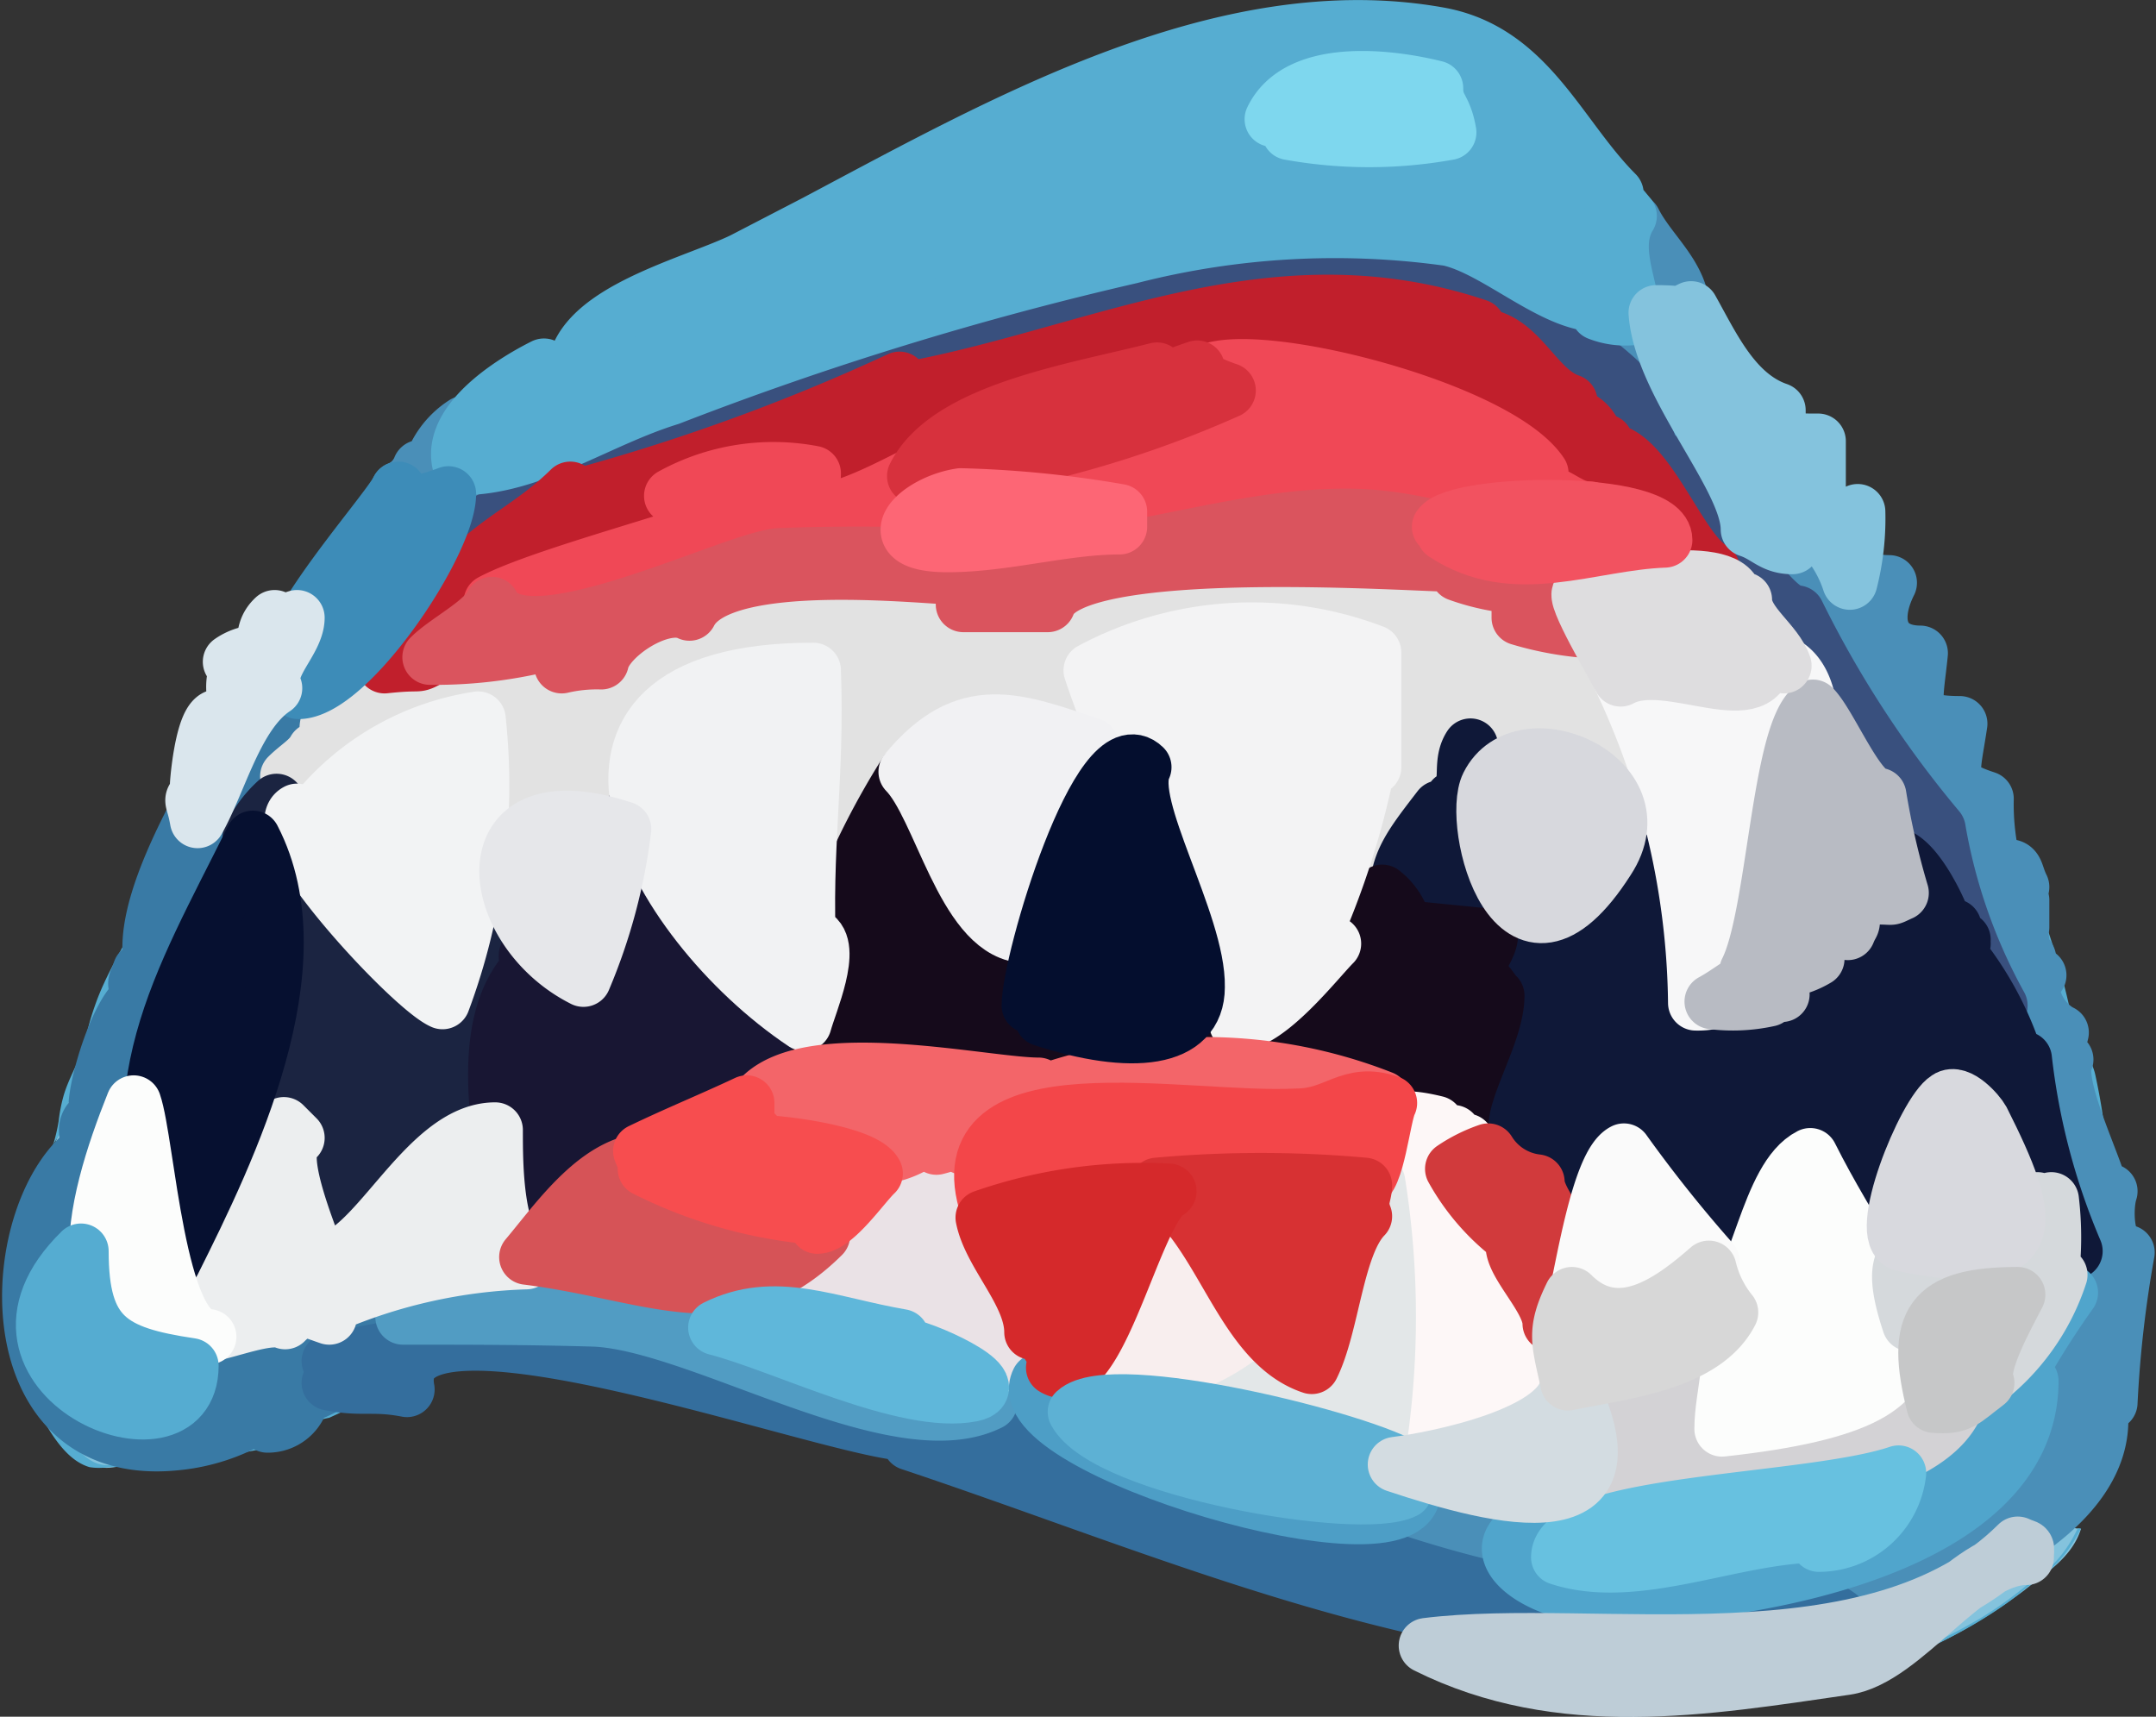 <svg xmlns="http://www.w3.org/2000/svg" viewBox="0 0 32.74 26.07"><rect x="0" y="0" width="32.74" height="26.07" fill="#333333" stroke="none"/><defs><style>.a4510927-bd99-4429-a42a-453d6afafe06,.aa9938cc-4e37-430c-9425-6649a9bc17ef{fill:#84c3dd;}.b00d40d9-67b9-41ad-b224-a83ebb1914c2,.b218158f-b809-40eb-aba9-50bdbdb7f716{fill:#56add1;}.b43a5662-e0b9-4089-b780-407569676e88{fill:#4a8fb8;stroke:#4a8fb8;}.a02af17e-79f2-4078-b7ea-b7dea3826f27,.a07c248d-8d8f-4051-bc9d-3e184973b024,.a1754e9e-08d8-4458-ade7-b2335e7d3f43,.a3889621-2141-43f7-944b-a6424cfd2e5f,.a4510927-bd99-4429-a42a-453d6afafe06,.a568ab92-c0fd-49d0-aa02-61f158f68183,.a6463b5c-6d1e-456b-9c42-d274d9e23970,.a6678879-bffc-4afc-b4bf-2a9dca1ca056,.a67443ba-f0bb-45c3-a886-b9f13844c50d,.a70a73b7-476e-4cde-9b7e-ed8af900f242,.a75c14d2-841f-4a92-bbcf-460306e8fae1,.a79a7b8d-5bb5-43cc-af4e-ce40efcbdf72,.a831209a-4630-4e48-a9cc-f611c4918dfc,.a882dc02-bdfc-466c-813f-0a470850a6ed,.aa9f3685-c074-4bd4-8b05-2ef3ba5b5f52,.ab01187a-54ef-452a-863c-c86e97fe3f53,.ada8e42f-c9ce-4f9e-87c1-996e2b19304d,.adccbbf5-5f95-4ed9-bb65-7fc723f7b5e3,.aea9a9e3-c2da-41a9-b27c-c0cebbd07c42,.af673603-1eac-41fe-afa6-0175cd09da5b,.b00d40d9-67b9-41ad-b224-a83ebb1914c2,.b1ee54da-2cf4-4e79-970d-f1a0fb3c37e2,.b2d0cb76-f82a-45e1-850a-863c7ff6bc4b,.b2e27a81-2a1f-475a-a07c-c0721339b09b,.b3d5470f-5488-4141-98b9-74801daff65e,.b43a5662-e0b9-4089-b780-407569676e88,.b5d260a6-4310-4dc8-b84a-c6f37239b552,.b5fc28dc-5b8f-44dd-86fb-299be01d5179,.b6487071-7c56-4d0d-a220-89b4996bfcac,.b670fd15-8c90-41c7-9c1d-122c8c55faa8,.b6dde46b-25f1-43d8-a3f6-a607be324cfa,.bad1f094-a5dd-4688-83ff-47e0160d330e,.bb7ec048-78b5-4b05-8d6a-ad68d8b11ba4,.bbef2b3a-fcee-405a-82c6-9d2daae8dc13,.be1995da-d178-49bc-a55a-262c6a6eada0,.be6bbe83-7e94-43a3-a24d-eb478831cf02,.be9d439a-1bc1-4027-8b63-96c58555e6e6,.bf497275-41af-4bab-8fad-92263504dea2,.bf75cc91-eda6-4095-a5bc-0b4a965aeefc,.bfb6951e-8bfb-4643-ab89-f9cde7b79705,.e315990f-b385-4e07-b73e-f6033e145121,.e47948ba-baa1-4d5f-9d89-2a50b9ba58c2,.e4abf0aa-b116-414e-ae7f-02d62bdebae7,.e7e00f77-247a-4d0b-bf22-89e37fb4e51d,.e8884b34-2bfb-4a36-98a2-9e022c1e05ee,.ed169543-3c47-4155-b213-8cf8470c8e4c,.edc3d647-a52e-463d-94d7-1b09b8eacd8f,.edfe286f-a0be-4a6b-85a2-5fb3c68097bc,.f154b35b-949d-49ec-9b27-959688e700a6,.f1d9194a-a8ab-43aa-861c-3e2cd20091e9,.f1dc2021-8cdb-4b23-82f2-96ebb9a0c5f6,.f4dbf6be-afdc-4762-929f-c4f32b09a9bf,.f6386027-ddd6-4d25-8e72-ea5fe13c21fa,.f70e7929-d415-4999-a98b-8fa0a6b40d55,.f99ab3c2-5faf-41fb-9f37-4b42770017d0,.fc2035e9-02b6-42e2-a7b2-3ba5b32c34e3,.fc8004c4-c47c-4074-8222-0371c8cddd21,.fe3bd52d-3e0e-4342-ba97-0ae4c156f964,.fee94bbd-e908-423a-a732-dcde7b348358{stroke-linecap:round;stroke-linejoin:round;stroke-width:0.84px;}.fe3bd52d-3e0e-4342-ba97-0ae4c156f964{fill:#39507e;stroke:#39507e;}.e47948ba-baa1-4d5f-9d89-2a50b9ba58c2{fill:#397aa5;stroke:#397aa5;}.b6dde46b-25f1-43d8-a3f6-a607be324cfa{fill:#e2e2e2;stroke:#e2e2e2;}.b00d40d9-67b9-41ad-b224-a83ebb1914c2{stroke:#56add1;}.f4dbf6be-afdc-4762-929f-c4f32b09a9bf{fill:#c11f2c;stroke:#c11f2c;}.f1d9194a-a8ab-43aa-861c-3e2cd20091e9{fill:#346e9d;stroke:#346e9d;}.a568ab92-c0fd-49d0-aa02-61f158f68183{fill:#0f1838;stroke:#0f1838;}.b6487071-7c56-4d0d-a220-89b4996bfcac{fill:#f04856;stroke:#f04856;}.bbef2b3a-fcee-405a-82c6-9d2daae8dc13{fill:#150a1b;stroke:#150a1b;}.aa9f3685-c074-4bd4-8b05-2ef3ba5b5f52{fill:#da545e;stroke:#da545e;}.a3889621-2141-43f7-944b-a6424cfd2e5f{fill:#50a5cc;stroke:#50a5cc;}.bf75cc91-eda6-4095-a5bc-0b4a965aeefc{fill:#1b2441;stroke:#1b2441;}.aea9a9e3-c2da-41a9-b27c-c0cebbd07c42{fill:#f3f3f4;stroke:#f3f3f4;}.b3d5470f-5488-4141-98b9-74801daff65e{fill:#181633;stroke:#181633;}.edfe286f-a0be-4a6b-85a2-5fb3c68097bc{fill:#becdd7;stroke:#becdd7;}.b670fd15-8c90-41c7-9c1d-122c8c55faa8{fill:#519cc3;stroke:#519cc3;}.af673603-1eac-41fe-afa6-0175cd09da5b{fill:#fdf7f7;stroke:#fdf7f7;}.fee94bbd-e908-423a-a732-dcde7b348358{fill:#eceeef;stroke:#eceeef;}.ada8e42f-c9ce-4f9e-87c1-996e2b19304d{fill:#d3d2d5;stroke:#d3d2d5;}.b2e27a81-2a1f-475a-a07c-c0721339b09b{fill:#eae2e6;stroke:#eae2e6;}.e7e00f77-247a-4d0b-bf22-89e37fb4e51d{fill:#f1f2f3;stroke:#f1f2f3;}.bb7ec048-78b5-4b05-8d6a-ad68d8b11ba4{fill:#f7f7f8;stroke:#f7f7f8;}.a70a73b7-476e-4cde-9b7e-ed8af900f242{fill:#f36569;stroke:#f36569;}.a75c14d2-841f-4a92-bbcf-460306e8fae1{fill:#b8bbc3;stroke:#b8bbc3;}.a4510927-bd99-4429-a42a-453d6afafe06{stroke:#84c3dd;}.e315990f-b385-4e07-b73e-f6033e145121{fill:#f2f3f4;stroke:#f2f3f4;}.e8884b34-2bfb-4a36-98a2-9e022c1e05ee{fill:#061030;stroke:#061030;}.b5fc28dc-5b8f-44dd-86fb-299be01d5179{fill:#4d9ec6;stroke:#4d9ec6;}.adccbbf5-5f95-4ed9-bb65-7fc723f7b5e3{fill:#f8eeee;stroke:#f8eeee;}.f1dc2021-8cdb-4b23-82f2-96ebb9a0c5f6{fill:#fcfdfc;stroke:#fcfdfc;}.bfb6951e-8bfb-4643-ab89-f9cde7b79705{fill:#e3e7e8;stroke:#e3e7e8;}.a882dc02-bdfc-466c-813f-0a470850a6ed{fill:#f34649;stroke:#f34649;}.be9d439a-1bc1-4027-8b63-96c58555e6e6{fill:#f1f1f3;stroke:#f1f1f3;}.a831209a-4630-4e48-a9cc-f611c4918dfc{fill:#d73133;stroke:#d73133;}.bf497275-41af-4bab-8fad-92263504dea2{fill:#d65357;stroke:#d65357;}.bad1f094-a5dd-4688-83ff-47e0160d330e{fill:#d5292b;stroke:#d5292b;}.be6bbe83-7e94-43a3-a24d-eb478831cf02{fill:#d7313d;stroke:#d7313d;}.a6678879-bffc-4afc-b4bf-2a9dca1ca056{fill:#3d8cb8;stroke:#3d8cb8;}.a6463b5c-6d1e-456b-9c42-d274d9e23970{fill:#040e2e;stroke:#040e2e;}.b5d260a6-4310-4dc8-b84a-c6f37239b552{fill:#5db1d4;stroke:#5db1d4;}.b1ee54da-2cf4-4e79-970d-f1a0fb3c37e2{fill:#67c1e0;stroke:#67c1e0;}.e4abf0aa-b116-414e-ae7f-02d62bdebae7{fill:#d5d9dc;stroke:#d5d9dc;}.f154b35b-949d-49ec-9b27-959688e700a6{fill:#f74d4f;stroke:#f74d4f;}.a79a7b8d-5bb5-43cc-af4e-ce40efcbdf72{fill:#55acd1;stroke:#55acd1;}.f99ab3c2-5faf-41fb-9f37-4b42770017d0{fill:#d13a3c;stroke:#d13a3c;}.a07c248d-8d8f-4051-bc9d-3e184973b024{fill:#d3dce1;stroke:#d3dce1;}.ab01187a-54ef-452a-863c-c86e97fe3f53{fill:#dedddf;stroke:#dedddf;}.f70e7929-d415-4999-a98b-8fa0a6b40d55{fill:#d7d8dd;stroke:#d7d8dd;}.b2d0cb76-f82a-45e1-850a-863c7ff6bc4b{fill:#5fb7da;stroke:#5fb7da;}.a67443ba-f0bb-45c3-a886-b9f13844c50d{fill:#fafafa;stroke:#fafafa;}.f6386027-ddd6-4d25-8e72-ea5fe13c21fa{fill:#dae6ed;stroke:#dae6ed;}.a02af17e-79f2-4078-b7ea-b7dea3826f27{fill:#d7d7d7;stroke:#d7d7d7;}.a1754e9e-08d8-4458-ade7-b2335e7d3f43{fill:#d8d9de;stroke:#d8d9de;}.fc2035e9-02b6-42e2-a7b2-3ba5b32c34e3{fill:#e6e7ea;stroke:#e6e7ea;}.edc3d647-a52e-463d-94d7-1b09b8eacd8f{fill:#7ed7ee;stroke:#7ed7ee;}.fc8004c4-c47c-4074-8222-0371c8cddd21{fill:#f25260;stroke:#f25260;}.be1995da-d178-49bc-a55a-262c6a6eada0{fill:#fd6675;stroke:#fd6675;}.ed169543-3c47-4155-b213-8cf8470c8e4c{fill:#c6c7c8;stroke:#c6c7c8;}</style></defs><g id="ff7789c7-cdf2-4c01-8fde-d0a317adab5a" data-name="Layer 2"><g id="bf8b3d4e-1878-433f-8b17-ee8796379221" data-name="Layer 1"><g id="eea0e2b1-b896-408b-8a55-7c30ca97d454" data-name="Layer 1"><path class="aa9938cc-4e37-430c-9425-6649a9bc17ef" d="M31.6,23.22c-.14.44-.54.67-.86.93a8.21,8.21,0,0,1-2.66,1.33,10,10,0,0,1-1.08.16c-3.28.76-6.3-1.25-9.19-2.76a16,16,0,0,0-2.13-1c-.92-.33-1.88-.51-2.81-.78-.41-.12,5.63,2.35,5.22,2.26s-5.37-1.85-5.92-1.89c-1.18-.11-4.59-1.1-5.76-.76a1.37,1.37,0,0,0-.5.21,2.17,2.17,0,0,1-.37.31c-.16.08-.32.19-.48.26s-.31.06-.45.13-.27.26-.44.31a9.48,9.48,0,0,1-1.39.27c-.1,0-.19.08-.3.09l-.43-.05c-.15,0-.29.05-.43.05-.42,0-.67-.35-.88-.7a3.82,3.82,0,0,1-.34-.74c0-.06,0-.39,0-.42A1.85,1.85,0,0,1,.52,19a2.58,2.58,0,0,1,.25-.42"/><path class="b218158f-b809-40eb-aba9-50bdbdb7f716" d="M.79,18.5s0,0-.05,0a2.46,2.46,0,0,0-.22.39,1.83,1.83,0,0,0-.27.75,3.84,3.84,0,0,0,.07.76c0,.14,0,.28,0,.42a.68.68,0,0,0,.07.2,3.85,3.85,0,0,0,.24.5c.17.29.39.66.73.76a.89.89,0,0,0,.28,0,2.21,2.21,0,0,1,.35,0,1.65,1.65,0,0,1,.32,0h.13c.1,0,.18-.07.27-.09s.25,0,.37-.06A7.4,7.4,0,0,0,4,22l.23-.07c.18-.06.28-.22.45-.3A1.45,1.45,0,0,1,5,21.53l.24-.11.24-.14a1.48,1.48,0,0,0,.21-.13A3.74,3.74,0,0,1,6,20.88a1.11,1.11,0,0,1,.3-.12,2.42,2.42,0,0,1,.45-.1,6.66,6.66,0,0,1,1.34.08c.68.09,1.36.23,2,.37l1.39.28.45.07.2,0,.28.07.29.08.47.14,1,.33,2.13.72.78.27.41.13.24.08.15,0,.06,0s.1,0,.12,0a0,0,0,0,0,0,0,.18.18,0,0,0-.07,0l-.06,0-.12-.08-.07,0-1-.45L14,21.54l-.75-.32h0l.34.09,1.17.3A9.29,9.29,0,0,1,16,22c.46.19.9.42,1.33.65l.8.43c1.19.63,2.37,1.31,3.61,1.84a10.56,10.56,0,0,0,3,.85,6.67,6.67,0,0,0,1.61,0l.41-.07c.13,0,.25-.06.38-.07s.49,0,.73-.09a2.8,2.8,0,0,0,.41-.13l.47-.17a7.22,7.22,0,0,0,1.45-.71,5.13,5.13,0,0,0,.6-.44,2.06,2.06,0,0,0,.8-.88s0,0,0,0a0,0,0,0,0-.05,0,1.94,1.94,0,0,1-.77.86,5.9,5.9,0,0,1-.7.5,9,9,0,0,1-1.57.73l-.35.12a2.46,2.46,0,0,1-.29.09c-.23.05-.48,0-.72.08l-.38.08-.41.06a7,7,0,0,1-1.59,0,12.31,12.31,0,0,1-4.12-1.38c-.62-.31-1.23-.64-1.84-1l-1.88-1a10.41,10.41,0,0,0-1.07-.5,18.64,18.64,0,0,0-2.06-.6l-.71-.18-.23-.06h0s0,0,0,0,0,.05.06.06h0l.19.08,1,.44,2.7,1.14.88.39a.05.05,0,0,1,0,0l-.4-.13-1.05-.35L14.16,22l-.93-.3c-.16-.05-.31-.11-.47-.15l-.36-.09-.22-.06-.2,0-.45-.07L10.07,21c-.65-.13-1.31-.26-2-.35a6.22,6.22,0,0,0-1.36-.08,3.1,3.1,0,0,0-.51.11,1.23,1.23,0,0,0-.26.12,2.69,2.69,0,0,0-.32.27l-.21.13-.24.14a.88.88,0,0,1-.22.1,2.85,2.85,0,0,0-.39.11c-.16.08-.26.24-.43.31a5.18,5.18,0,0,1-1,.21c-.12,0-.25,0-.37.06s-.18.07-.27.08a.37.37,0,0,1-.15,0l-.28,0c-.21,0-.41.09-.62,0s-.57-.5-.72-.78A3.42,3.42,0,0,1,.5,21a1.52,1.52,0,0,1-.06-.2c0-.13,0-.27,0-.41a3.71,3.71,0,0,1-.07-.74,1.73,1.73,0,0,1,.26-.73,2.88,2.88,0,0,1,.22-.38S.81,18.51.79,18.5Z"/><path class="aa9938cc-4e37-430c-9425-6649a9bc17ef" d="M24.43,3c.12.28.4.44.56.7.05.07.06.17.11.24s.17.13.23.21.12.31.22.44c.23.33.5.63.73,1a5.06,5.06,0,0,1,.24.46c.14.27.33.52.49.78s.28.53.45.77.29.35.42.52.2.32.33.46"/><path class="b218158f-b809-40eb-aba9-50bdbdb7f716" d="M24.42,2.93a0,0,0,0,0,0,0,3.29,3.29,0,0,0,.48.58l.08.12c.05.07.06.16.11.24s.19.14.25.24.11.28.2.41c.22.33.5.63.73.95.08.12.13.25.2.38a2.49,2.49,0,0,0,.15.28c.15.24.31.46.45.7s.25.48.41.7.27.31.4.47.2.32.32.46a0,0,0,0,0,.05,0s0,0,0,0S28,8.16,27.91,8s-.27-.31-.39-.47a6.85,6.85,0,0,1-.4-.69c-.14-.25-.31-.47-.45-.71-.06-.09-.11-.18-.16-.27a2.87,2.87,0,0,0-.2-.39c-.24-.32-.51-.62-.74-1-.08-.12-.11-.27-.19-.4a.58.58,0,0,0-.1-.12.93.93,0,0,1-.15-.13c-.05-.07-.06-.17-.11-.24l-.19-.24A1.78,1.78,0,0,1,24.46,3,0,0,0,0,0,24.42,2.93Z"/><path class="aa9938cc-4e37-430c-9425-6649a9bc17ef" d="M24.77,3.65c.12.18.24.37.37.54a6.44,6.44,0,0,1,.48.56,9.41,9.41,0,0,0,.58,1c.16.21.4.34.55.55.32.45.53,1,.85,1.44.11.15.25.26.36.4a9.22,9.22,0,0,1,.77,1.69,1,1,0,0,0,.3.39l.1.07s.1.12.07.1a.23.23,0,0,1-.08-.11s-.05-.15-.05-.11c0,.21.18.32.28.46a2.45,2.45,0,0,1,.24.58c.11.27.2.55.31.81a2.89,2.89,0,0,0,.35.73c.07.09.18.16.25.26a3,3,0,0,1,.4.8,11.42,11.42,0,0,1,.46,1.51,2.5,2.5,0,0,0,.13.54,3.14,3.14,0,0,1,.25.44c.17.62.16,1.26.28,1.89.06.26.18.5.23.78a6.24,6.24,0,0,1,0,1.83c0,.16-.09.3-.12.46s0,.26-.08.38-.17.22-.24.35-.3.53-.48.79"/><path class="b218158f-b809-40eb-aba9-50bdbdb7f716" d="M24.75,3.63a0,0,0,0,0,0,0,6.58,6.58,0,0,0,.38.54c.15.19.33.35.47.56s.35.66.58,1,.39.34.55.55a3.61,3.61,0,0,1,.33.53c.17.31.33.62.52.91.09.12.21.22.31.34a1.18,1.18,0,0,1,.19.25,14.82,14.82,0,0,1,.59,1.43,1.41,1.41,0,0,0,.34.46l.05,0a.93.93,0,0,0,.22.3,1.28,1.28,0,0,1,.15.25c0,.13.09.26.14.4l.33.86a3.57,3.57,0,0,0,.19.45,1,1,0,0,0,.16.26c.06.06.14.12.2.19a1,1,0,0,1,.19.29c.08.15.15.31.22.48a12.31,12.31,0,0,1,.47,1.57c0,.12.05.25.08.37a.82.82,0,0,0,.1.26,2.46,2.46,0,0,1,.17.27.75.75,0,0,1,0,.16,9.18,9.18,0,0,1,.18,1.17,4.85,4.85,0,0,0,.08.55c.05.32.2.62.25.94a5.52,5.52,0,0,1,0,1.22c0,.19,0,.38-.06.56s-.07.23-.1.34,0,.31-.09.46a1.72,1.72,0,0,1-.24.34l-.15.27-.33.52a0,0,0,0,0,0,.05s0,0,.05,0c.12-.17.22-.35.33-.52l.15-.27a1.78,1.78,0,0,0,.25-.36c0-.15,0-.31.09-.46s.07-.23.1-.34a5.51,5.51,0,0,0,.06-.57,5.7,5.7,0,0,0,0-1.24c0-.33-.2-.62-.25-.94S32,17.7,32,17.51a9.62,9.62,0,0,0-.18-1.18.77.77,0,0,0-.1-.25c0-.08-.11-.15-.15-.24a.7.7,0,0,1-.08-.2c0-.12,0-.24-.07-.37a11.45,11.45,0,0,0-.48-1.58,5.27,5.27,0,0,0-.22-.49,2,2,0,0,0-.2-.3c-.06-.07-.14-.12-.2-.19a1.2,1.2,0,0,1-.15-.24c-.08-.16-.14-.33-.21-.5l-.31-.81a3.17,3.17,0,0,0-.14-.4,1,1,0,0,0-.16-.26l-.1-.12h0s0-.08,0-.1l0,0,0-.07s0-.08-.05-.09h0s0,0,0,0h0l0,0L28.93,10a2,2,0,0,1-.33-.61,5.51,5.51,0,0,0-.51-1.22,5.08,5.08,0,0,0-.38-.43,2.44,2.44,0,0,1-.23-.33c-.18-.3-.34-.62-.51-.92-.07-.1-.13-.2-.2-.29A1.63,1.63,0,0,0,26.6,6a2.5,2.5,0,0,1-.38-.35c-.23-.3-.37-.65-.58-1a6.33,6.33,0,0,0-.47-.56c-.14-.17-.25-.36-.38-.53A0,0,0,0,0,24.75,3.63Z"/><path class="aa9938cc-4e37-430c-9425-6649a9bc17ef" d="M17.18,1.11c.29-.13.61-.18.9-.3L18.3.68A4.16,4.16,0,0,1,19.47.55a6.34,6.34,0,0,1,2.79.5c.19.09.39.13.58.24a4.64,4.64,0,0,1,.61.46c.24.18.44.4.67.6a2.34,2.34,0,0,1,.28.27c0,.06,0,.14.06.2a4.15,4.15,0,0,1,.33.89"/><path class="b218158f-b809-40eb-aba9-50bdbdb7f716" d="M19.94.52c-.19,0-.38,0-.57,0a5.25,5.25,0,0,0-.79.06,1.37,1.37,0,0,0-.29.07,1.86,1.86,0,0,0-.19.11l-.18.07c-.25.09-.51.14-.75.25,0,0,0,0,0,0a0,0,0,0,0,.05,0c.26-.12.54-.17.82-.28l.11,0,.15-.09a1.4,1.4,0,0,1,.31-.09,6.84,6.84,0,0,1,.79-.05h.56a6.66,6.66,0,0,1,1.41.2c.23.06.46.13.68.21l.26.12a5,5,0,0,1,.54.21,3.66,3.66,0,0,1,.5.38l.38.32c.13.12.25.25.39.36a1.28,1.28,0,0,1,.26.26.28.28,0,0,1,0,.12l.05.15a5.44,5.44,0,0,1,.22.5,2.8,2.8,0,0,1,.09.31s0,0,0,0,0,0,0,0a2.8,2.8,0,0,0-.09-.31c-.06-.17-.15-.34-.22-.51l0-.1a1.21,1.21,0,0,0-.05-.18,1.54,1.54,0,0,0-.29-.28l-.44-.4c-.13-.13-.28-.24-.42-.36a2.47,2.47,0,0,0-.42-.3A3.6,3.6,0,0,0,22.32,1L22.05.93a5.39,5.39,0,0,0-.68-.22A6.31,6.31,0,0,0,19.94.52Z"/><path class="aa9938cc-4e37-430c-9425-6649a9bc17ef" d="M.53,19.07a5.58,5.58,0,0,1,.36-1.85A4.56,4.56,0,0,1,1,16.58c.08-.22.2-.41.26-.64a5,5,0,0,1,.26-.83c.2-.42.46-.82.63-1.27s.27-.63.4-.95.14-.48.25-.72a8.7,8.7,0,0,0,.5-.83A7.58,7.58,0,0,1,3.92,10c.24-.4.57-.74.83-1.13A12.54,12.54,0,0,1,6.81,6.34a3.24,3.24,0,0,1,.43-.4c.23-.16,2.31-1.18,2.53-1.35s1.28,1.07,1.63.89c.16-.08,1-.38,1.14-.47s.55-.41.84-.55.23-.5.57-.68-.41-.6.08-.49c6.07,1.39,7.06,3.94,7.19,5.05.3,2.46-9.8,2.46-9.55,2.33s5,.77,5.18.69c.38-.16,7.75-5.49,8.14-5.6.79-.24-5.71-4.33-5-4.69"/><path class="b218158f-b809-40eb-aba9-50bdbdb7f716" d="M20,1c-.16.09,0,.28,0,.38a5.13,5.13,0,0,0,.86.82c1,.89,2.18,1.67,3.24,2.54a5.8,5.8,0,0,1,.73.67.63.63,0,0,1,.12.18.07.07,0,0,1,0,.06.05.05,0,0,1-.05,0l-.08.06-.43.27c-.45.27-.87.58-1.3.88L21.24,8.27a2,2,0,0,0,0-.24,3.46,3.46,0,0,0-.39-1A5.66,5.66,0,0,0,19,5.24,12.43,12.43,0,0,0,15.69,3.7c-.45-.14-.91-.27-1.38-.38L14,3.25a.19.19,0,0,0-.13,0c-.06,0,0,.09,0,.12s.18.17.16.28-.06.08-.11.11l-.14.11,0,.06c-.09.13-.13.31-.25.42a.86.86,0,0,1-.2.13,1.53,1.53,0,0,0-.21.14l-.48.33a3.93,3.93,0,0,1-.52.23l-.52.2-.14.06,0,0h-.21l-.06-.05-.08,0a1.7,1.7,0,0,0-.14-.1c-.23-.17-.44-.38-.68-.55a.84.84,0,0,0-.34-.17.31.31,0,0,0-.2.07l-.12.07-.4.22c-.41.22-.82.42-1.24.63-.22.12-.45.23-.67.36a2.37,2.37,0,0,0-.34.29,3.83,3.83,0,0,1-.29.28A11.66,11.66,0,0,0,5.26,8.06c-.14.18-.26.37-.39.56L4.59,9a10.16,10.16,0,0,0-.82,1.16,6.07,6.07,0,0,0-.34.79,4,4,0,0,1-.2.48c-.14.28-.36.51-.48.81s-.11.36-.18.53-.19.47-.29.7-.2.51-.33.75-.36.64-.49,1-.13.46-.2.69-.23.49-.3.75a2.41,2.41,0,0,0-.07.37,2.82,2.82,0,0,1-.07.31,7.78,7.78,0,0,0-.3,1.15,2.1,2.1,0,0,0,0,.56s0,0,0,0,0,0,0,0a2.51,2.51,0,0,1,0-.55,11.24,11.24,0,0,1,.3-1.14A3,3,0,0,0,1,17.06c0-.12,0-.24.06-.36s.23-.49.3-.75.12-.46.2-.69.33-.65.49-1,.22-.5.33-.76.21-.46.29-.69.14-.44.24-.65.3-.45.42-.69a4.42,4.42,0,0,0,.24-.6c.11-.26.22-.53.35-.77.25-.45.61-.82.89-1.24s.41-.61.62-.9A12.2,12.2,0,0,1,6.68,6.5l.22-.21c.12-.11.23-.23.36-.33l.16-.09.24-.13.65-.33,1.12-.58.3-.17s.07-.06.11-.06a.29.29,0,0,1,.18.05,1.81,1.81,0,0,1,.29.19l.4.33a2.23,2.23,0,0,0,.24.19l.14.09.08,0h.23l0,0,.14,0L12,5.28A4.71,4.71,0,0,0,12.63,5c.19-.11.37-.26.55-.38a1.33,1.33,0,0,0,.41-.29c.09-.11.12-.25.21-.37a.1.1,0,0,1,0,0c.08-.08.23-.12.27-.24A.33.33,0,0,0,14,3.39l-.07-.08h0l.15,0,.64.16c.57.15,1.13.32,1.68.52a11.12,11.12,0,0,1,2.9,1.51,5.29,5.29,0,0,1,1.42,1.56,3.55,3.55,0,0,1,.31.69,2.13,2.13,0,0,1,.1.42s0,.08,0,.12l-2.46,1.73a17.23,17.23,0,0,1-1.88.34c-.95.13-1.91.21-2.88.25-.52,0-1,0-1.56,0h-.25l-.28,0h-.06s-.19,0-.18,0,.14.05.18.05h.43c.37,0,.73.1,1.09.15l2,.31.75.11.57.06.21,0s.14-.08.17-.1l.42-.28,1.1-.76.19-.13c.29-.08.58-.15.87-.25a5.33,5.33,0,0,0,.85-.37,2.43,2.43,0,0,0,.46-.33,1.16,1.16,0,0,0,.32-.5.93.93,0,0,0,0-.33L23.2,7c.46-.32.91-.65,1.38-.94l.34-.21.09,0s.06,0,.08-.07-.09-.24-.15-.31a5.21,5.21,0,0,0-.73-.68c-.69-.57-1.4-1.1-2.11-1.64-.35-.28-.71-.55-1.06-.85a6.32,6.32,0,0,1-.89-.82l-.06-.08c-.05-.06-.14-.18,0-.24a0,0,0,0,0,0-.05A0,0,0,0,0,20,1ZM21.19,8.4a1.41,1.41,0,0,1,0,.2,1.21,1.21,0,0,1-.52.7,4.78,4.78,0,0,1-1.58.66l-.18,0Zm-2.65,1.77,0,0c-.41.29-.81.57-1.23.85l-.32.22-.1.05h0l-.41,0L16,11.23l-.78-.11-2.4-.37h-.07c.7,0,1.4,0,2.1-.08s1.67-.14,2.5-.26C17.72,10.34,18.13,10.26,18.54,10.17Z"/><path class="b43a5662-e0b9-4089-b780-407569676e88" d="M16,20.83c-.19.1-.13,0-.13.27L15.83,21c-.7.7,5.44,3,5.63,1.67h-.13c0-.18,0-.09-.07-.27,1.67-.23,3.54.5,5.29.34v.13c-.81,0-1.58.14-2.41.14-3.24,0,2.16,2.23,4.69.33.41-.31,2.74-1.79,1.81-2.41.14-.41.59-.78.8-1.21-.29-.14.08-.94,0-1.34-.16-.86-.53-1.44-.67-2.27-.45,0-.67-1.95-1-2.28.22-.44-.2-.81-.34-1.21H29.3c0-1.53-2.3-2.89-2.75-4.22-.8,0-1.47-1.6-1.67-2.21h-.2A3.81,3.81,0,0,0,22.8,4.35V4.22c-.86,0-1.65-.4-2.61-.4-2.64,0-7.49.81-9.79,2.34l.34.13C9.19,7.07,7.7,8,6.18,8.77c0-.64,1.5-1.49-.2-1.07l.14-.13-.07-.14a.59.59,0,0,0,.33-.33l.14.07a1.23,1.23,0,0,1,.53-.74c.06.16-.25.56-.06.67.62.35,2.4-.78,3.08-1,3.06-1,6.21-2.35,9.51-2.54.18,0,4.69.12,4.69,1.2a1.11,1.11,0,0,1,.54.07c0-.45.06-.87-.27-1.21l.27-.26c.24.48.74.83.74,1.4l-.34-.06c-.09,1.36.68,3.17,2,3.61,0-.33,0-.18-.06-.46.81,0,.54,1,1.54,1-.3.6-.12,1.07.47,1.07-.08.81-.23,1.07.6,1.07-.12.81-.24.93.4,1.14a3.85,3.85,0,0,0,.13,1.08c.37-.12.28,0,.41.26-.19.1-.1,0-.27.2h.27v.41l-.07-.14c-.21.11-.18.34.07.34l-.07.13c.18.09.23.15.13.34l.2.06c-.24.25.05.73.34.87-.08.33-.13.21.07.41-.18.35.43,1.58.53,2h.14c-.08.24-.08.93.26.93a17.71,17.71,0,0,0-.26,2.28c-.25.16-.17.06-.27.27h.13c0,1.75-3.3,2.88-4.69,2.88-5.18,0-9-2-13.93-3.21.57-.08,1.25.31,1.74.06a.79.79,0,0,0-.6-.67A2.41,2.41,0,0,1,16,20.83Z"/><path class="fe3bd52d-3e0e-4342-ba97-0ae4c156f964" d="M6.18,10.18a2.85,2.85,0,0,1-.67.27v.2c-.63-.21-.53.5-.53.87l-.2-.13c-.08.15-.26.25-.41.4h.14c-.2.39-.52.63-.74,1.07-.42-.42.52-1.23.67-1.67,1-2.87,3.89-3.69,6.3-4.9l-.27-.13C12.09,4.54,21.21,3.69,22.8,4.22c0,.52,2.73,1.75,2.08,2.41.19.1.12,0,.2.27.23,0,.74.88.74,1.14.51.12,1.09,1.27,1.47,1.27a16.3,16.3,0,0,0,2.14,3.28,8.5,8.5,0,0,0,.94,2.68c-.21-.1-.63-.75-.53-.94H29.7l.14-.06c-.18-.09-.14,0-.14-.2-.39,0-1-1.57-1.14-2h-.13c0-1-1.94-2-1.94-3h-.14c0-.67-1.58-1.58-1.81-2.28h-.13V6.7h-.14a.48.48,0,0,0-.4-.41v-.2a2.76,2.76,0,0,1-1.07-.93c-.2,0-.33,0-.33-.21-.91,0-1.83-.46-3-.46-2.08,0-4,1.1-5.9,1.47.18-.09.14,0,.14-.2a41.12,41.12,0,0,1-5,1.81V7.43C8,7.89,7.4,7.94,7,8.77l-.14-.06c-.48.48-.93.76-.93,1.4Z"/><path class="e47948ba-baa1-4d5f-9d89-2a50b9ba58c2" d="M12.62,21A12.58,12.58,0,0,1,11,20.7v-.13c-2,0-4.09-.65-6,.13l.2.13c-.11.22-.58.36-.81.47l.14.07a.53.53,0,0,1-.47.27L4,21.44a2.91,2.91,0,0,1-1.34.47c-2.82.28-2.58-3.62-1.27-4.49-.14-.28-.09-.44.2-.54v-.13l-.13.06c0-.36.35-1.51.67-1.67-.09-.27-.09-.14,0-.4h.2c-.37-1.11,1.36-3.54,1.87-4.56.19.18.08.11.34.2v.14h.13C4,11.81.73,19.07,1.69,20s2.05-.25,2.68.07A.48.48,0,0,1,5,20l.07-.2H5a7.39,7.39,0,0,1,4.29-.4l-.07.13a3,3,0,0,0-.94,0l.07.13c-1.37-.05-1.44-.31-2.21.21a21.12,21.12,0,0,1,6.5.93Z"/><path class="b6dde46b-25f1-43d8-a3f6-a607be324cfa" d="M7.46,13.26c-.56-.55-.18-1.56-.2-2.34a3.94,3.94,0,0,0-2.62,1.61c-.17-.09-.13,0-.13-.21l-.14.07-.13-.13c.1-.16.19-.31.27-.47H4.37c.15-.15.33-.25.41-.4.18.09.09.09.26,0-.18-.48,0-.48.27-.87l.2.13v-.2a17.31,17.31,0,0,0,3-.74c.08.25.1.14,0,.34.47.07.27.11.6,0,0-.35,1-.92,1.34-.74.78-.78,3.4-.66,4.16-.54v.41H15.9V9c.46-.11,1.09-.42,1.54-.27.54-1.07,3.63-.35,4.69-.2v.14a3.18,3.18,0,0,1,1,.2v.2h.13c-.2.1-.12,0-.2.27a4.86,4.86,0,0,1,1.2.2c0,1.06,1.46,2.41,1.08,3.55-.25,0-.37-.08-.61,0V13c-.24.17-.13.17-.33.07.59-1.19-.77-2.18-1.81-1.14a1.9,1.9,0,0,0-.27-.53c-.25.25.05.57-.27.73.23,0,.2.13.2.34-.75-.75-1.42,2.12-2.34,1.81a12.4,12.4,0,0,0,.87-2.75l.07.13V9.91a5.17,5.17,0,0,0-4.29.27,2.7,2.7,0,0,0,.6,1.07c-.13.14-.2.27-.33.4-.1-.19,0-.11-.27-.2,0-1.62-3,.3-3.28.61s-.45,2.39-.94,2.14l-.07.27c-.08-1.58.13-2.64.07-4.29-.81,0-2.54.31-2.95,1.14-.17.34.7,1,.13,1.27S7.46,12.11,7.46,13.26Z"/><path class="b00d40d9-67b9-41ad-b224-a83ebb1914c2" d="M8.26,5.56c0,.3-.12.39-.4.53.21,0,1.47-.47.94-.73.35-.72,1.8-1.08,2.48-1.41l1.1-.57C15.23,1.87,18.6-.06,21.86.53c1.36.25,1.81,1.54,2.68,2.41l-.06.14c.19.09.09,0,.26.2-.28.46,0,1,.07,1.54a1.12,1.12,0,0,1-.54-.07V4.62c-.69,0-1.55-.84-2.27-1a12.51,12.51,0,0,0-4.83.27,51,51,0,0,0-7,2.15C9.07,6.38,8.09,7.1,7,7.1,6.77,6.44,7.74,5.82,8.26,5.56Z"/><path class="f4dbf6be-afdc-4762-929f-c4f32b09a9bf" d="M24.81,8.44v-.2h.47V8.1a8.48,8.48,0,0,1-1.21-.2l.07-.13c-.35,0-.45-.28-1-.34.16-.17.07-.1.26-.2C22.57,6,19.2,5.24,18,5.62c0,.3.14.16.14.41-.28,0-.4.15-.67.06.1-.21.06-.08.06-.4a14.05,14.05,0,0,0-3.35.81c-.56.33-1,1.34-2,1.34,0-.23.14-.37.14-.61a3.2,3.2,0,0,0-2.15.34,4.22,4.22,0,0,0,1.34.13c0,.79-1.61.51-2.07.6a8,8,0,0,0-3,1.68h.13c-.31.16-.08.06-.73.13,0-.66.44-.91.93-1.4L7,8.77C7.61,8.15,8.08,8,8.66,7.43v.14a30.71,30.71,0,0,0,5-1.81c0,.18,0,.11-.14.2,3-.49,5.71-2.08,8.92-1v.14c.63,0,.86.82,1.4,1v.2a.48.48,0,0,1,.4.41h.14v.13C25,6.83,25.5,8.38,26,8.64,25.24,8.9,25.25,8.44,24.81,8.44Z"/><path class="f1d9194a-a8ab-43aa-861c-3e2cd20091e9" d="M13.82,21.91v-.14c-1.11,0-8-2.58-7.64-.67C5.66,21,5.5,21.1,5,21l.27-.13c-.16-.24-.06-.2-.27-.2a14.59,14.59,0,0,1,6-.13v.13c4.34,0,8.55,3.11,12.86,3.68,1.17.16,3.41-.48,4.16.27C23.07,25.64,18.44,23.45,13.82,21.91Z"/><path class="a568ab92-c0fd-49d0-aa02-61f158f68183" d="M26.28,19.9c-.45-.91-1.27-1.61-1.67-2.42-.42.22-.23,1.11-.6,1.48-.29-.43-1.75-1.45-1.75-1.68h-.13a4.3,4.3,0,0,0-.2-2H21.8c0-.28-.11-1.2-.47-1.2-.27-.8,0-1.12.53-1.81a1.65,1.65,0,0,1,.47.2c-.06-.2,0-.34-.27-.34.3-.15.08-.51.27-.8.24,1,.67,1.88.87,2.88.54,0,.9-.73,1.21-1.14.2.1.09.1.33-.07v.14c.24,0,.37-.08.61,0l.06-.2a7.81,7.81,0,0,1,.34,2.28h1.14l-.14-.07c.25-.08.14-.1.34,0-.16-.33-.08-.4.2-.6v.2c.34,0,.21-.16.33-.41h-.26l.2-.2v.14c.18-.09.11,0,.2-.2v.13c.25-.08.14-.1.33,0,.09-.17.07-.08.07-.27L28,14c0-.22.13-.31.13-.54l.4.07v.13c.46,0,.4-.28.27-.67.3.1.63.76.74,1.08h.13c0,.18,0,.11.14.2l-.14.06h.14l-.07.14a5,5,0,0,1,.87,1.61h.13A10.4,10.4,0,0,0,31.51,19c-.24.12-.12,0-.2.41-.23-.12-.12-1.08-.13-1.21l-.14.13c-.24-.73-1-1.13-1.34-1.74-.52.26-.38,2.68-1.07,2.68,0-.63-.87-1.21-1.14-1.74C27.08,17.76,26.52,19.42,26.28,19.9Z"/><path class="b6487071-7c56-4d0d-a220-89b4996bfcac" d="M22.06,8.1,21.86,8c.51-.76,1.93.42,2.28-.27-.35,0-.45-.28-1-.34.16-.17.07-.1.26-.2-.71-1.07-5-2.08-5.22-1.4.25,0,.09,0,.47.13a7.41,7.41,0,0,1-3.29.74c-.95.07-2.18,1.14-3.15,1.14,0-.23.14-.37.14-.61a3.2,3.2,0,0,0-2.15.34,4.22,4.22,0,0,0,1.34.13c0,.24-3.19,1-4.08,1.48.47.93,3-.43,3.68-.61a17.13,17.13,0,0,1,4.29-.06c1.13,0,2.28-.53,3.42-.61S21,8.1,22.06,8.1Z"/><path class="bbef2b3a-fcee-405a-82c6-9d2daae8dc13" d="M10.87,16.88c0-.69.34-1.44.34-2,.49,0,.58.53,1,.67a11.57,11.57,0,0,1,1.55-3.82,16.1,16.1,0,0,0,1.87,2.55c.24.32.34.61.95.61,0,.1-.75.49-.75.59,2.52,0,1.54-1.66,1.54-3.75.43,1.28,1,2.53,1.41,3.82.76,0,1.75-1.44,2.21-2a.94.94,0,0,1,.34.54l1.3.13c0,.38-1.47,2-.83,1.07s.86-.17.93-.17c0,.63-.65,1.51-.53,2.12l-.14.06v-.13H21.8V17a9.29,9.29,0,0,0-6-.4v-.13A14.29,14.29,0,0,0,10.87,16.88Z"/><path class="aa9f3685-c074-4bd4-8b05-2ef3ba5b5f52" d="M24.21,9.58a4.87,4.87,0,0,1-1.14-.2V9.24l.2-.06c-.19-.1-.13,0-.13-.27a3.42,3.42,0,0,1-1-.2V8.57c-.62,0-5.9-.39-6.23.61H14.63V8.77c-.5,0-3.69-.39-4.16.54-.42-.21-1.26.35-1.34.74a2.35,2.35,0,0,0-.6.06c.09-.26.09-.13,0-.4a7,7,0,0,1-2,.27c.25-.25.8-.52.94-.8.46.93,3.59-.66,4.35-.74a31.07,31.07,0,0,1,3.62.07c1.66,0,3.32-.67,5-.67,1.56,0,2.66.79,4.28.46a1.5,1.5,0,0,0,.47.47c-.23.47-1-.19-1.27.34C24.16,9.33,24.05,9.18,24.21,9.58Z"/><path class="a3889621-2141-43f7-944b-a6424cfd2e5f" d="M31.24,19.49l.2.14a13.17,13.17,0,0,0-.8,1.27l.2.07c0,2.64-4.58,3.28-6.43,3.28-1.5,0-2.82-1.47,1.07-1.27-4.81.69.54.6,2.14.33v.14a1.24,1.24,0,0,0,1.21-1.08c-.84,0-1.66.56-2.55.34C28.15,22.4,30.59,21.44,31.24,19.49Z"/><path class="bf75cc91-eda6-4095-a5bc-0b4a965aeefc" d="M8.06,14.67c-.48.48-.06,2.16-.54,2.48A13,13,0,0,0,5,19c-.17.18.07.14-.2.14a6.45,6.45,0,0,0-.47-1.81l.14-.07-.14-.13c-.64.43-.36.4-.73.4,0-.79.81-4.21.2-4.82a1.77,1.77,0,0,1,.4-.54,6,6,0,0,0,2.48,3c.23-.47.18-1.84.67-2.08A14.82,14.82,0,0,0,8.06,14.67Z"/><path class="aea9a9e3-c2da-41a9-b27c-c0cebbd07c42" d="M20.25,14.33c-.2,0-.09,0-.33-.06a12.4,12.4,0,0,0,.87-2.75l.07.13V9.91a5.17,5.17,0,0,0-4.29.27c.6,1.8,1.6,3.52,2.21,5.36C19.26,15.54,20,14.58,20.25,14.33Z"/><path class="b3d5470f-5488-4141-98b9-74801daff65e" d="M8.06,14.67c-.1-.2-.08-.09,0-.34.33,0,.51.39.8.54,0-.88.74-1.73.74-2.55.29,0,1.56,2.12,1.74,2.48-.35.18.34.34.32.87,0,.34-.72,1.07-.79,1.28A35.28,35.28,0,0,1,7.79,19C7.79,17.83,7.05,15.68,8.06,14.67Z"/><path class="edfe286f-a0be-4a6b-85a2-5fb3c68097bc" d="M30.64,23.45c.17.08.13,0,.13.2-.91,0-1.85,1.54-2.74,1.67-2.14.31-4.33.69-6.37-.33C24.22,24.67,28.46,25.62,30.64,23.45Z"/><path class="b670fd15-8c90-41c7-9c1d-122c8c55faa8" d="M13.69,20.43V20.3a16.09,16.09,0,0,1-2.55-.47c-.08.16-.1.25-.27.33.69,0,3.89,1.35,4.09.74l.07.4c-1.41.71-4.4-1.2-6-1.27C8,20,7.08,20,6.12,20c.46-.69,1.53-.29,2.21-.27l-.07-.13a1.76,1.76,0,0,1,.94,0l.07-.13a6.58,6.58,0,0,1-1.41-.14A14.77,14.77,0,0,1,15,20.57C14.64,20.76,14.09,20.51,13.69,20.43Z"/><path class="af673603-1eac-41fe-afa6-0175cd09da5b" d="M20.66,22.11l.26-.07A21.42,21.42,0,0,1,21,18l-.27.14c.23-.92.1-1.32,1.08-1.08v.14h.26v.13h.2v.14h.14c0,.2-.16.22-.34.33.33.33.55.81.94,1.07l-.07.14c.23.22.41,1.14.74,1.14-.17.34.16.5.2.87C24,22,21,22.21,20.66,22.11Z"/><path class="fee94bbd-e908-423a-a732-dcde7b348358" d="M2.9,20.3c0-1.52-.13-2,1.41-3.22l.2.2c-.37.19.22,1.53.33,1.88.83,0,1.59-2,2.68-2,0,.55,0,1.67.47,2a8.15,8.15,0,0,0-3,.67L5,20c-.3-.1-.41-.19-.67.07C4.05,19.94,3.29,20.3,2.9,20.3Z"/><path class="ada8e42f-c9ce-4f9e-87c1-996e2b19304d" d="M24.14,22.78A2.63,2.63,0,0,0,23.87,21c.74,0,1.85-.22,2.21-.94a2.64,2.64,0,0,1,.07,1.67c.66,0,3-.42,3-1.34.11.33.18.67.27,1h.26C29,22.73,25.08,22.74,24.14,22.78Z"/><path class="b2e27a81-2a1f-475a-a07c-c0721339b09b" d="M16,20.77a12,12,0,0,1-4.22-1.08,17.65,17.65,0,0,1,2.48-2.61c0,.21,0,.09-.07.34.34-.09.18-.1.47,0C14.69,18.57,16,19.78,16,20.77Z"/><path class="e7e00f77-247a-4d0b-bf22-89e37fb4e51d" d="M12.35,14.2l-.07.27c-.08-1.58.13-2.64.07-4.29-4.54,0-2.46,3.81-.14,5.36C12.29,15.24,12.68,14.37,12.35,14.2Z"/><path class="bb7ec048-78b5-4b05-8d6a-ad68d8b11ba4" d="M24.61,10.31c.78-.39,1.57.33,2.21,0L26.75,10c1.57,0,.27,3.82-.2,4.76h.14a1.11,1.11,0,0,1-.94.47A11.76,11.76,0,0,0,24.61,10.31Z"/><path class="a70a73b7-476e-4cde-9b7e-ed8af900f242" d="M14.29,17.08c0,.21,0,.09-.07.34.32-.08.19-.11.41,0,.7-.71,5.48-1,6.36-.74a7.39,7.39,0,0,0-5.22-.07v-.13c-.95,0-4.43-.85-4.43.74h.14v.13C12.61,17.35,13.37,18,14.29,17.08Z"/><path class="a75c14d2-841f-4a92-bbcf-460306e8fae1" d="M26,15.21c.24-.13.42-.29.67-.41l-.14-.06c.42-.83.48-3.61,1-4,.26.26.69,1.34,1,1.34a11.91,11.91,0,0,0,.34,1.48c-.2.09-.09.06-.34.06v-.13l-.4-.07c0,.23-.13.32-.13.54l.13-.07c0,.19,0,.1-.07.27-.19-.1-.08-.08-.33,0v-.13c-.09.18,0,.11-.2.2v-.14l-.2.2h.26c-.08.18-.08.09,0,.27a1.3,1.3,0,0,1-.33.14v-.2c-.23.3-.09.26-.34.26a1.2,1.2,0,0,1,.14.34h-.34l.14.07A2.54,2.54,0,0,1,26,15.21Z"/><path class="a4510927-bd99-4429-a42a-453d6afafe06" d="M28.09,8.84a1.91,1.91,0,0,0-.87-1.07c-.09.36-.09.18,0,.53-.31,0-.39-.17-.67-.26,0-.79-1.32-2.18-1.4-3.29.45,0,.28.06.53-.06C26,5.26,26.33,6,27,6.23c0,.48.14.47.61.47v1c.51.15.32.21.6.07A3.89,3.89,0,0,1,28.09,8.84Z"/><path class="e315990f-b385-4e07-b73e-f6033e145121" d="M7.26,10.92a3.94,3.94,0,0,0-2.62,1.61c-.17-.09-.13,0-.13-.21C4,12.59,6.24,15,6.72,15.21A9.38,9.38,0,0,0,7.26,10.92Z"/><path class="e8884b34-2bfb-4a36-98a2-9e022c1e05ee" d="M3.84,12.73c1,1.93-.36,4.73-1.21,6.43C1.74,16.49,2.71,15,3.84,12.73Z"/><path class="b5fc28dc-5b8f-44dd-86fb-299be01d5179" d="M19.18,21.7c-.69.14-2.32-.76-2.81-.26.47.94,3.8,1.09,4.76,1.4.1-.21,0-.12.33-.2,0,1.2-6.2-.65-5.69-1.67l.06.13C16,20.53,18.68,21.45,19.18,21.7Z"/><path class="adccbbf5-5f95-4ed9-bb65-7fc723f7b5e3" d="M16.3,20.9c.19-.38,1.21-2.88,1.54-2.75,1.13.45.95,2.3,2.21,2.55,0,.27-.16.16-.06.47h-.14V20.9c-.08.17,0,.13-.2.13l-.07-.2A2.94,2.94,0,0,1,16.3,20.9Z"/><path class="f1dc2021-8cdb-4b23-82f2-96ebb9a0c5f6" d="M27.49,17.55c1.21,2.42,2.94,3.68-1.34,4.15,0-.54.25-1.17,0-1.67C26.71,19.47,26.84,17.88,27.49,17.55Z"/><path class="bfb6951e-8bfb-4643-ab89-f9cde7b79705" d="M19.92,20.7c.31-.62.37-1.84.8-2.28-.1-.2-.08-.09,0-.33.19,0,.12,0,.2-.14a13,13,0,0,1,0,4.09,8,8,0,0,1-2.54-.54,3.86,3.86,0,0,0,1.2-.73l.07.26c.19,0,.12,0,.2-.13v.27H20c0-.19.06-.29.06-.47Z"/><path class="a882dc02-bdfc-466c-813f-0a470850a6ed" d="M15,18.35c-.72-2.15,3-1.31,4.69-1.4.61,0,.8-.41,1.41-.2-.1.19-.19,1.19-.41,1.2C18.76,18.1,17,17.87,15,18.35Z"/><path class="be9d439a-1bc1-4027-8b63-96c58555e6e6" d="M13.76,11.72c.91-1.1,1.67-.78,2.81-.4,0,.14-.2,3-1.07,2.88S14.28,12.25,13.76,11.72Z"/><path class="a831209a-4630-4e48-a9cc-f611c4918dfc" d="M20.72,18a17.44,17.44,0,0,0-3.15,0c1,.68,1.27,2.39,2.35,2.75.31-.62.37-1.84.8-2.28C20.63,18.24,20.72,18.15,20.72,18Z"/><path class="bf497275-41af-4bab-8fad-92263504dea2" d="M8,19.09c.48-.57,1.09-1.47,1.88-1.47l-.07.13a6.82,6.82,0,0,0,2.68.74c-.09.18-.09.09,0,.27C11.14,20.1,9.93,19.33,8,19.09Z"/><path class="bad1f094-a5dd-4688-83ff-47e0160d330e" d="M16,20.77l.07-.14c-.15-.15-.19-.4-.4-.4,0-.59-.63-1.18-.74-1.74a7.35,7.35,0,0,1,2.82-.4C17.23,18.36,16.68,21.19,16,20.77Z"/><path class="be6bbe83-7e94-43a3-a24d-eb478831cf02" d="M13.89,7.23c.5-1,2.43-1.29,3.68-1.61.08.32.11.19,0,.41l.14.13A2.52,2.52,0,0,1,18.18,6c0-.2-.12-.16-.2-.34l.2-.07v.21c.25,0,.09,0,.47.13A16.15,16.15,0,0,1,13.89,7.23Z"/><path class="a6678879-bffc-4afc-b4bf-2a9dca1ca056" d="M6.05,7.43l.07.14L6,7.7a3.43,3.43,0,0,0,.81-.2c0,.75-1.51,3-2.28,3v-.14C3.75,10.13,5.84,7.85,6.05,7.43Z"/><path class="a6463b5c-6d1e-456b-9c42-d274d9e23970" d="M17.37,11.65c-.28.57.83,2.37.81,3.34,0,.82-1,.92-2.35.48v-.2h-.2C15.63,14.59,16.7,11,17.37,11.65Z"/><path class="b5d260a6-4310-4dc8-b84a-c6f37239b552" d="M21.39,22.31c-.19.09-.15.15-.06.33-.67.34-4.53-.33-5-1.2C16.88,20.92,20.74,21.87,21.39,22.31Z"/><path class="b1ee54da-2cf4-4e79-970d-f1a0fb3c37e2" d="M28.83,22.37a1.22,1.22,0,0,1-1.21,1.08v-.14c-1.29,0-2.77.73-3.95.34C23.67,22.79,27.47,22.83,28.83,22.37Z"/><path class="e4abf0aa-b116-414e-ae7f-02d62bdebae7" d="M29,20.1c-.73-2.19,1.38-.17,1.94-1.88l.07.13.14-.13a4.83,4.83,0,0,1,0,1.14h.13A3.33,3.33,0,0,1,30.1,21c.22-.43.33-.86.54-1.28A14.66,14.66,0,0,0,29,20.1Z"/><path class="f154b35b-949d-49ec-9b27-959688e700a6" d="M11.34,16.75v.47h.14v.13c.42,0,1.66.17,1.81.47-.19.18-.61.8-.88.8l.07-.13a7.08,7.08,0,0,1-2.68-.74c0-.18,0-.09-.07-.27C10.29,17.21,10.81,17,11.34,16.75Z"/><path class="f1dc2021-8cdb-4b23-82f2-96ebb9a0c5f6" d="M3.17,20.3c-2.37.2-1.76-2-1.14-3.55C2.24,17.36,2.39,20.3,3.17,20.3Z"/><path class="a79a7b8d-5bb5-43cc-af4e-ce40efcbdf72" d="M1.23,19c0,1.29.45,1.56,1.67,1.74C2.9,22.37-.7,20.89,1.23,19Z"/><path class="f99ab3c2-5faf-41fb-9f37-4b42770017d0" d="M23.54,20.1c0-.41-.69-1-.54-1.28a3.35,3.35,0,0,1-.94-1.07,2.27,2.27,0,0,1,.54-.27,1,1,0,0,0,.74.47C23.34,18.46,24.82,19.67,23.54,20.1Z"/><path class="a07c248d-8d8f-4051-bc9d-3e184973b024" d="M21.19,22.24c.57-.07,2.62-.46,2.62-1.27C25,23.33,22.78,22.77,21.19,22.24Z"/><path class="ab01187a-54ef-452a-863c-c86e97fe3f53" d="M26.35,9.11h.14c0,.36.48.64.6,1-.1-.19,0-.11-.27-.2,0,1-1.48,0-2.21.4C24.53,10.15,23.85,9,24,9,24.39,8.89,26.35,8.5,26.35,9.11Z"/><path class="f70e7929-d415-4999-a98b-8fa0a6b40d55" d="M24.41,13.06c.82-1.25-1.3-2.16-1.81-1.14C22.31,12.5,23,15.27,24.41,13.06Z"/><path class="b2d0cb76-f82a-45e1-850a-863c7ff6bc4b" d="M10.87,20.16c.9-.45,1.71-.05,2.82.14v.13c.26,0,1.66.62,1.07.74C13.75,21.37,11.89,20.42,10.87,20.16Z"/><path class="a67443ba-f0bb-45c3-a886-b9f13844c50d" d="M26,19.16a20.93,20.93,0,0,1-1.34-1.68c-.38.19-.62,1.81-.74,2.28C25.05,19.76,25.09,20,26,19.16Z"/><path class="f6386027-ddd6-4d25-8e72-ea5fe13c21fa" d="M3,12.46c-.07-.4-.14-.26.07-.47L3,11.92c0-.07.13-1.61.53-.8.15-.43-.12-.69.14-1.07H3.5a.78.78,0,0,1,.41-.14c-.09.18-.09.09,0,.27.19-.29,0-.56.26-.8.2.09.09.08.34,0,0,.36-.5.74-.34,1.07C3.58,10.84,3.33,11.88,3,12.46Z"/><path class="a02af17e-79f2-4078-b7ea-b7dea3826f27" d="M23.81,21c-.13-.62-.22-.77.06-1.34.71.71,1.53.08,2.08-.4a1.68,1.68,0,0,0,.33.67C25.88,20.71,24.63,20.83,23.81,21Z"/><path class="a1754e9e-08d8-4458-ade7-b2335e7d3f43" d="M28.9,18.89c-.44-.09.33-2,.67-2.21.17-.12.47.22.53.33C30.89,18.58,31.06,19.33,28.9,18.89Z"/><path class="fc2035e9-02b6-42e2-a7b2-3ba5b32c34e3" d="M9.47,12.59a8.47,8.47,0,0,1-.61,2.28C7.33,14.1,7.1,11.8,9.47,12.59Z"/><path class="edc3d647-a52e-463d-94d7-1b09b8eacd8f" d="M21.8,1.34c0,.3.13.27.2.67a6.78,6.78,0,0,1-2.42,0V1.87l-.26-.06C19.71,1,21.08,1.16,21.8,1.34Z"/><path class="fc8004c4-c47c-4074-8222-0371c8cddd21" d="M21.93,8.1h.13L21.86,8c.26-.39,3.42-.45,3.42.2C24.13,8.24,23,8.81,21.93,8.1Z"/><path class="be1995da-d178-49bc-a55a-262c6a6eada0" d="M17,7.77V8c-.84,0-1.74.27-2.61.27-1.1,0-.47-.64.2-.74A16.48,16.48,0,0,1,17,7.77Z"/><path class="ed169543-3c47-4155-b213-8cf8470c8e4c" d="M30.17,21c-.13-.26.33-1.06.47-1.34-1.33,0-1.59.41-1.27,1.68C29.77,21.37,29.8,21.28,30.17,21Z"/></g></g></g></svg>